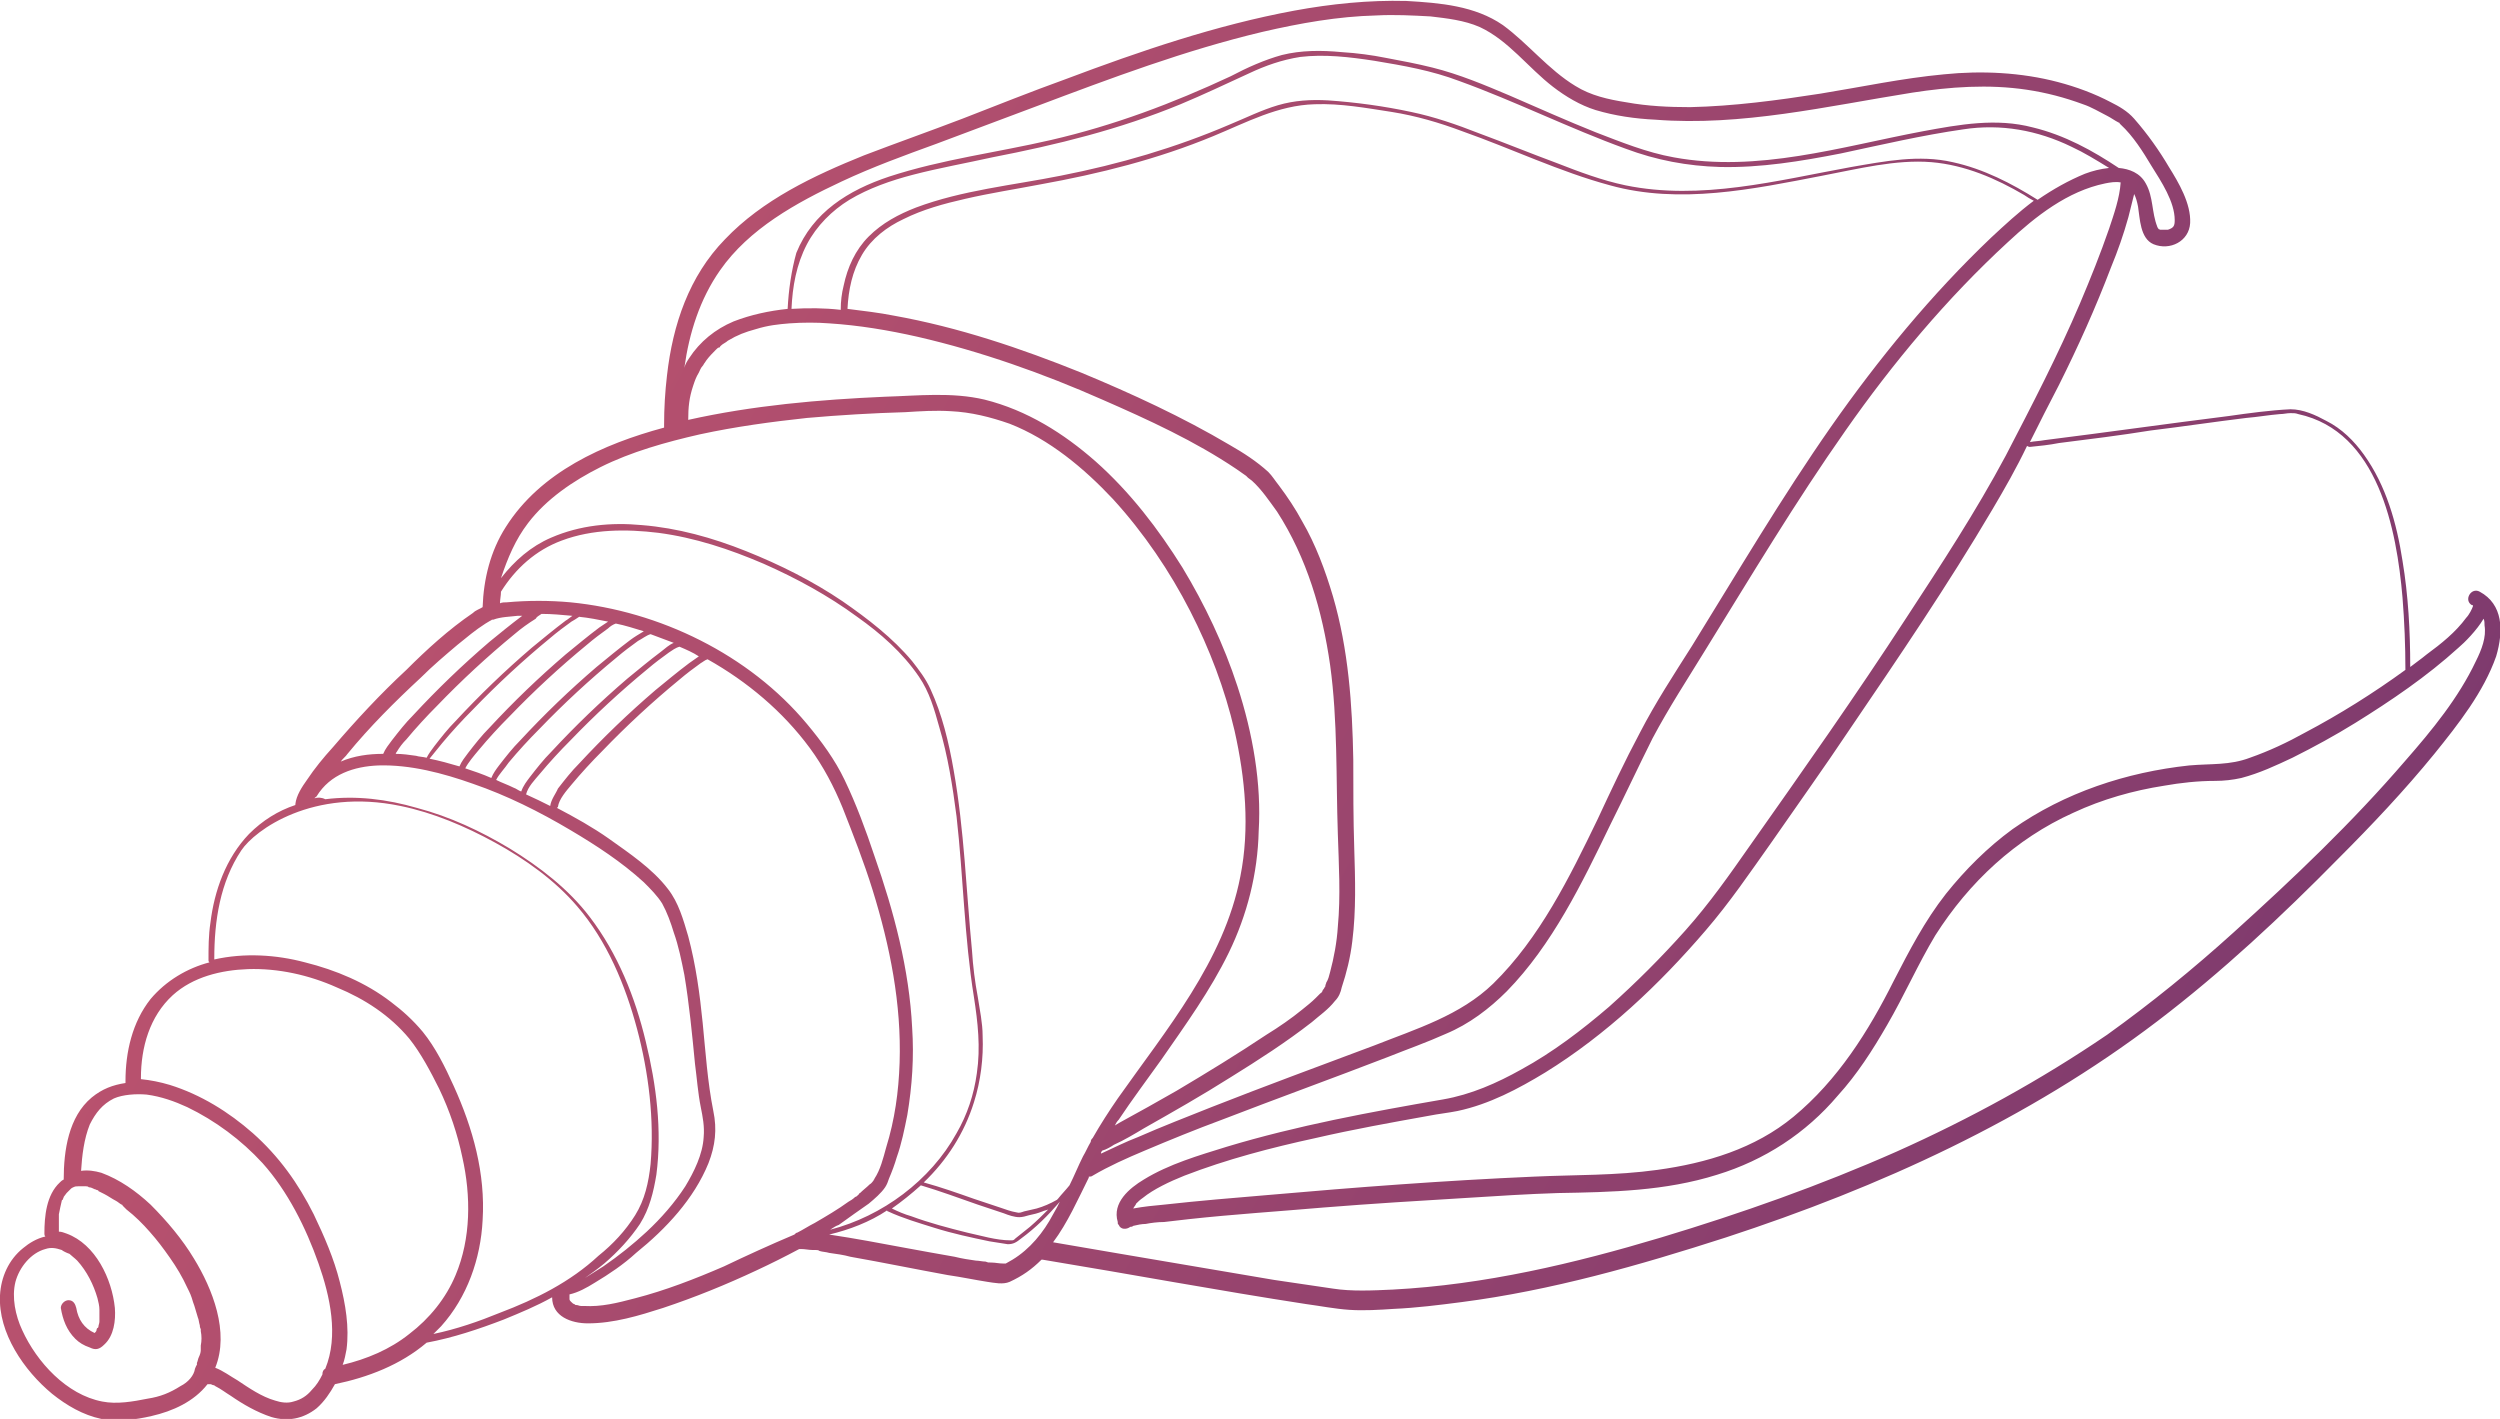 <?xml version="1.0" standalone="no"?>
<!DOCTYPE svg PUBLIC "-//W3C//DTD SVG 1.1//EN" "http://www.w3.org/Graphics/SVG/1.1/DTD/svg11.dtd">
<svg width="100%" height="100%" viewBox="0 0 259 147" version="1.1" xmlns="http://www.w3.org/2000/svg" xmlns:xlink="http://www.w3.org/1999/xlink" xml:space="preserve" style="fill-rule:evenodd;clip-rule:evenodd;stroke-linejoin:round;stroke-miterlimit:1.414;">
    <g>
        <path d="M256.9,61.3C256,60.8 255.2,62.2 256.1,62.7L256.2,62.7L256.2,62.8C256.1,63.1 255.8,63.7 255.5,64C254.4,65.5 252.9,66.7 251.4,67.8C250.8,68.3 250.2,68.7 249.7,69.1C249.7,65.4 249.5,61.7 248.9,58.1C248.3,54.2 247.2,50.3 244.9,47.1C243.9,45.7 242.6,44.4 241,43.6C239.9,43 238.6,42.4 237.3,42.4C235.2,42.5 233,42.8 230.9,43.1C224.5,43.9 218.2,44.8 211.8,45.6C211.3,45.7 210.8,45.7 210.3,45.8C211.3,43.8 212.3,41.8 213.3,39.9C215.3,35.9 217.1,31.9 218.7,27.7C219.4,26 220,24.3 220.5,22.5C220.7,21.7 220.9,20.9 221.1,20.1C221.3,20.5 221.4,20.9 221.5,21.4C221.7,22.6 221.7,24.7 223.1,25.3C224.8,26 226.8,25 226.9,23.1C227,21.1 225.7,18.9 224.7,17.3C223.7,15.6 222.5,13.9 221.1,12.3C220.4,11.5 219.5,11 218.7,10.6C217,9.7 215.1,9 213.2,8.5C209.4,7.5 205.3,7.3 201.4,7.7C197.1,8.1 192.9,9 188.6,9.7C184.1,10.4 179.6,11 175.1,11.1C172.9,11.1 170.7,11 168.5,10.6C166.6,10.3 164.8,9.9 163.2,8.9C160.4,7.2 158.3,4.5 155.7,2.6C152.8,0.6 149.2,0.3 145.7,0.1C141.8,4.08007e-15 137.9,0.4 134.1,1.1C126,2.6 118.1,5.3 110.4,8.2C106.8,9.5 103.3,10.9 99.7,12.3C96.3,13.6 92.9,14.8 89.5,16.1C84.3,18.2 79,20.7 75.1,24.8C71.4,28.6 69.7,33.6 69.1,38.9C68.9,40.6 68.8,42.3 68.8,44C68.8,44.1 68.8,44.2 68.8,44.3C62.5,46 56,48.9 52.4,54.6C50.8,57.1 50.1,60 50,62.9C49.7,63.1 49.3,63.2 49,63.5C46.5,65.2 44.2,67.3 42.1,69.4C39.4,71.9 36.9,74.6 34.5,77.4C33.5,78.5 32.6,79.6 31.8,80.8C31.3,81.5 30.7,82.4 30.6,83.3L30.6,83.4C28.8,84 27.2,85 25.8,86.4C23.4,88.9 22.2,92.3 21.8,95.6C21.6,96.9 21.6,98.2 21.6,99.5C21.6,99.6 21.6,99.6 21.7,99.7C19.4,100.3 17.2,101.6 15.6,103.5C13.7,105.9 13,109 13,112C13,112.1 13,112.1 13,112.2C11.7,112.4 10.6,112.8 9.5,113.7C7.1,115.7 6.6,119.2 6.6,122.2C6.4,122.3 6.3,122.4 6.2,122.5C4.8,123.8 4.6,126 4.6,127.8C4.6,127.9 4.6,128 4.7,128.1C3.8,128.3 3,128.8 2.4,129.3C0.9,130.5 0.1,132.3 1.73195e-14,134.2C-0.2,138.1 2.5,142 5.4,144.4C6.9,145.6 8.6,146.6 10.5,147C12.2,147.3 14,147.1 15.7,146.7C17.9,146.2 20.1,145.2 21.5,143.4C21.6,143.4 21.7,143.4 21.8,143.4C21.9,143.4 22,143.5 22.1,143.5C22.2,143.5 22.3,143.6 22.3,143.6C22.9,143.9 23.4,144.3 23.9,144.6C25.2,145.5 26.6,146.3 28.1,146.8C29.8,147.3 31.4,147 32.8,145.9C33.6,145.2 34.2,144.3 34.7,143.4C38.1,142.7 41.5,141.4 44.2,139.1C46.9,138.6 49.6,137.7 52.2,136.7C53.9,136 55.6,135.3 57.2,134.4C57.2,136.4 59.2,137.1 60.9,137.1C63.6,137.1 66.2,136.3 68.7,135.5C72,134.4 75.2,133.1 78.4,131.6C79.9,130.9 81.3,130.2 82.8,129.4C82.9,129.4 82.9,129.4 83,129.4C83.4,129.4 83.8,129.5 84.2,129.5C84.2,129.5 84.4,129.5 84.5,129.5C84.6,129.5 84.8,129.5 84.9,129.6C85.2,129.7 85.6,129.7 85.9,129.8C86.6,129.9 87.4,130 88.1,130.2C91.5,130.8 94.9,131.5 98.2,132.1C99.6,132.3 101,132.6 102.3,132.8C103,132.9 103.9,133.1 104.6,132.8C105.9,132.2 106.9,131.5 107.9,130.5L108,130.5C117.1,132 126.2,133.7 135.3,135.1C136.8,135.3 138.3,135.6 139.8,135.7C141.3,135.8 142.9,135.7 144.4,135.6C146.7,135.5 149.1,135.2 151.4,134.9C160.7,133.7 169.8,131.1 178.8,128.2C194.7,123 210.1,116 223.5,105.8C230.2,100.7 236.4,94.9 242.3,88.9C245.7,85.5 249.1,81.9 252.2,78.1C254.7,75 257.3,71.7 258.6,68C259.4,65.3 259.3,62.6 256.9,61.3ZM256.2,62.7L256.2,62.7ZM256.2,62.7L256.2,62.7ZM210.3,46.3C211.3,46.2 212.3,46.1 213.3,45.9C216.5,45.5 219.7,45.1 222.8,44.6C226.1,44.2 229.4,43.7 232.7,43.3C233.9,43.2 235,43 236.2,42.9C236.6,42.9 236.9,42.8 237.3,42.8C237.7,42.8 237.8,42.8 238.1,42.9C246.4,44.7 248.3,54.9 248.9,61.9C249.1,64.4 249.2,66.9 249.2,69.4C245.9,71.8 242.4,74 238.8,75.9C237,76.9 235.1,77.8 233.1,78.5C231,79.3 229.1,79.1 226.8,79.3C220.3,80 213.9,82.1 208.5,85.9C205.9,87.8 203.6,90.1 201.6,92.6C199.4,95.4 197.8,98.5 196.2,101.6C193.6,106.8 190.4,111.9 185.8,115.7C181.8,119 176.8,120.5 171.7,121.2C167.4,121.8 163.2,121.7 158.9,121.9C149.7,122.3 140.5,123 131.4,123.8C127.8,124.1 124.2,124.4 120.6,124.8C119.5,124.9 118.5,125 117.4,125.2C117.5,125 117.7,124.8 117.7,124.7C117.9,124.5 118.1,124.3 118.4,124.1C119.5,123.2 121.2,122.4 122.7,121.8C127.1,120.1 131.7,118.9 136.3,117.9C140.2,117 144.1,116.3 148,115.6C149,115.4 150,115.3 151,115.1C154.3,114.4 157.3,112.8 160.1,111.1C166.4,107.2 171.9,102 176.7,96.4C179.2,93.5 181.3,90.4 183.5,87.3C186.2,83.4 189,79.5 191.6,75.6C196.7,68.1 201.8,60.6 206.4,52.8C207.7,50.6 208.9,48.5 210,46.2C210.2,46.3 210.2,46.3 210.3,46.3ZM90,124.7C90.6,124.2 91.3,123.6 91.7,123C91.9,122.7 92,122.4 92.1,122.1C92.4,121.4 92.7,120.6 92.9,119.9C93.4,118.5 93.7,117 94,115.5C94.5,112.5 94.7,109.5 94.5,106.5C94.2,100.4 92.6,94.4 90.6,88.7C89.7,86 88.7,83.3 87.5,80.8C86.5,78.7 85.1,76.8 83.6,75C77.6,67.8 68.3,63.3 59.1,62.4C56.9,62.2 54.7,62.2 52.5,62.4C52.3,62.4 52,62.4 51.8,62.5C51.8,62.1 51.9,61.7 51.9,61.3C53.4,58.9 55.5,57 58.2,56C61.4,54.8 64.9,54.8 68.2,55.2C72,55.7 75.6,56.9 79.1,58.4C82.5,59.9 85.8,61.7 88.8,63.9C91.2,65.6 93.5,67.6 95.2,70.1C96.3,71.7 96.8,73.5 97.3,75.3C98.2,78.3 98.7,81.5 99.1,84.6C99.8,90.8 99.9,97.1 100.9,103.3C101.3,105.9 101.6,108.5 101.2,111.2C100.9,113.4 100.2,115.5 99.1,117.4C96.4,122.3 91.4,126 86,127.4C86.3,127.2 86.6,127 86.9,126.9C88,126.1 89,125.4 90,124.7ZM57,83.5C56.2,83.1 55.4,82.7 54.5,82.3C54.7,81.5 55.4,80.8 55.9,80.2C56.9,79 58,77.8 59.1,76.7C61.6,74.1 64.3,71.6 67.1,69.3C67.8,68.7 68.6,68.1 69.3,67.6C69.6,67.4 70,67.1 70.4,67C71.1,67.3 71.8,67.6 72.4,68C72.1,68.2 71.7,68.5 71.4,68.7C70.2,69.6 69,70.6 67.9,71.5C65.1,73.9 62.5,76.4 60,79.1C59.2,79.9 58.5,80.8 57.8,81.7C57.6,82.2 57.1,82.8 57,83.5C57,83.4 57,83.5 57,83.5ZM56.1,63.6C57.2,63.6 58.2,63.7 59.3,63.8C59,64 58.8,64.2 58.6,64.3C57.4,65.2 56.2,66.2 55.1,67.1C52.3,69.5 49.7,72 47.2,74.7C46.4,75.5 45.7,76.4 45,77.3C44.7,77.7 44.4,78.1 44.2,78.5C43.8,78.4 43.4,78.4 43.1,78.3C42.4,78.2 41.7,78.1 41,78.1C41,78 41.1,77.9 41.1,77.9C41.4,77.4 41.7,77 42.1,76.6C43.1,75.4 44.2,74.2 45.3,73.1C47.8,70.5 50.5,68 53.3,65.7C54,65.1 54.7,64.6 55.5,64.1C55.6,63.9 55.8,63.8 56.1,63.6ZM45.8,77C46.8,75.8 47.9,74.6 49,73.5C51.5,70.9 54.2,68.4 57,66.1C57.7,65.5 58.5,64.9 59.2,64.4C59.4,64.3 59.7,64.1 60,63.9C61,64 62,64.2 63,64.4C62.7,64.6 62.4,64.8 62.1,65C60.9,65.9 59.7,66.9 58.6,67.8C55.8,70.2 53.2,72.7 50.7,75.4C49.9,76.2 49.2,77.1 48.5,78C48.2,78.4 47.8,78.9 47.6,79.4C46.6,79.1 45.5,78.8 44.5,78.6C44.9,78.1 45.4,77.5 45.8,77ZM49.6,77.7C50.6,76.5 51.7,75.3 52.8,74.2C55.3,71.6 58,69.1 60.8,66.8C61.5,66.2 62.3,65.6 63,65.1C63.2,64.9 63.5,64.7 63.8,64.6C64.8,64.8 65.7,65.1 66.7,65.4C66.2,65.7 65.7,66 65.3,66.3C64.1,67.2 62.9,68.2 61.8,69.1C59,71.5 56.4,74 53.9,76.7C53.1,77.5 52.4,78.4 51.7,79.3C51.4,79.7 51.1,80.1 50.9,80.6C50,80.2 49.1,79.9 48.2,79.6C48.5,79 49.1,78.3 49.6,77.7ZM52.7,79C53.7,77.8 54.8,76.6 55.9,75.5C58.4,72.9 61.1,70.4 63.9,68.1C64.6,67.5 65.4,66.9 66.1,66.4C66.5,66.2 67,65.8 67.4,65.7C68.2,66 69,66.3 69.8,66.6C69.3,66.8 68.9,67.2 68.5,67.5C67.3,68.4 66.1,69.4 65,70.3C62.2,72.7 59.6,75.2 57.1,77.9C56.3,78.7 55.6,79.6 54.9,80.5C54.6,80.9 54.2,81.4 54,82C53.7,81.9 53.5,81.7 53.2,81.6C52.6,81.3 52,81.1 51.4,80.8C51.7,80.2 52.3,79.6 52.7,79ZM95.4,122.8C97.4,123.4 99.3,124.1 101.3,124.8C102.2,125.1 103.1,125.4 104,125.7C104.5,125.9 105.1,126.1 105.6,126.1C105.9,126.1 106.3,126 106.6,125.9C107.1,125.8 107.5,125.7 108,125.5C108.2,125.4 108.4,125.4 108.6,125.3C108,125.9 107.4,126.5 106.7,127.1C106.2,127.5 105.7,127.9 105.2,128.3C105,128.5 105,128.5 104.7,128.5C103.2,128.5 101.6,128 100.2,127.7C98.2,127.2 96.3,126.7 94.4,126C93.7,125.8 93,125.5 92.4,125.2C93.4,124.5 94.4,123.7 95.4,122.8ZM128.2,71.1C126.8,66.8 124.8,62.6 122.5,58.8C120,54.8 117.1,51 113.5,47.8C110.2,44.9 106.4,42.5 102,41.4C98.6,40.6 95.1,41 91.7,41.1C84.9,41.4 78,42 71.3,43.5C71.3,42.2 71.4,41.2 71.8,40C72,39.4 72.1,39.1 72.4,38.6C72.5,38.4 72.6,38.1 72.8,37.9C72.9,37.8 72.9,37.7 73,37.6L73.2,37.3C73.5,36.9 73.9,36.5 74.2,36.2C74.3,36.1 74.4,36 74.5,36C74.5,36 74.6,36 74.6,35.9L74.7,35.8C74.9,35.6 75.2,35.5 75.4,35.3C76.4,34.7 77.2,34.4 78.3,34.1C79.6,33.7 80.6,33.6 81.8,33.5C83.2,33.4 84.6,33.4 85.9,33.5C89,33.7 92,34.2 95.1,34.9C101.6,36.4 108.1,38.7 114.2,41.4C119,43.5 123.8,45.7 128.1,48.6C128.4,48.8 128.8,49.1 129.1,49.3C129.2,49.4 129.2,49.4 129.3,49.5C129.4,49.6 129.6,49.7 129.7,49.8C130.7,50.7 131.5,51.9 132.3,53C135.4,57.8 137,63.3 137.8,68.9C138.6,74.7 138.4,80.6 138.6,86.4C138.7,89.6 138.9,92.8 138.6,96C138.5,97.6 138.2,99.2 137.8,100.7C137.7,101.1 137.6,101.5 137.4,101.8C137.4,101.9 137.3,102 137.3,102.2C137.2,102.3 137.2,102.4 137.1,102.5C137.1,102.5 137,102.6 137,102.7C136.9,102.8 136.9,102.9 136.8,102.9C136.6,103.1 136.4,103.3 136.3,103.4C135.9,103.8 135.4,104.2 134.9,104.6C133.8,105.5 132.5,106.4 131.2,107.2C128.2,109.2 125.1,111.1 121.9,113C120,114.1 118,115.2 116,116.3C115.8,116.4 115.7,116.5 115.5,116.6C115.6,116.4 115.7,116.2 115.9,116C117.3,113.9 118.8,111.9 120.3,109.8C122.8,106.2 125.4,102.6 127.3,98.7C129.2,94.8 130.3,90.5 130.4,86.1C130.7,81.2 129.8,76 128.2,71.1ZM137.4,102.3C137.5,102.1 137.4,102.2 137.4,102.3ZM114.2,119.2C114.6,119.1 115.1,118.8 115.4,118.6C116.5,118.1 117.5,117.5 118.5,116.9C121.5,115.2 124.5,113.5 127.5,111.6C130.4,109.8 133.2,108 135.9,105.9C136.7,105.2 137.6,104.6 138.3,103.7C138.7,103.3 138.9,102.8 139,102.3C139.5,100.8 139.9,99.2 140.1,97.5C140.5,94.3 140.4,91.1 140.3,87.9C140.2,84.8 140.2,81.8 140.2,78.7C140.1,73 139.7,67.3 138.1,61.8C137.3,59.1 136.3,56.4 134.9,54C134.2,52.7 133.4,51.5 132.5,50.3C132.1,49.8 131.8,49.3 131.4,48.9C130.2,47.8 128.8,46.9 127.4,46.1C122.5,43.2 117.3,40.8 112,38.6C105.8,36.1 99.3,33.9 92.6,32.7C91.1,32.4 89.4,32.2 87.8,32C87.9,30 88.3,28.1 89.3,26.4C90.3,24.7 91.9,23.5 93.6,22.7C95.6,21.7 97.8,21.1 100,20.6C102.6,20 105.2,19.6 107.8,19.1C113.9,18 119.9,16.5 125.7,14.1C129.1,12.7 132.4,10.9 136.2,10.8C138.9,10.7 141.6,11.2 144.2,11.6C146.7,12 149.1,12.7 151.5,13.6C156.6,15.4 161.6,17.8 166.8,19.2C174,21.2 181.6,19.6 188.8,18.2C192.5,17.5 196.4,16.5 200.1,16.8C203.6,17.1 206.8,18.5 209.7,20.2C210,20.4 210.3,20.6 210.7,20.8C209.1,22 207.7,23.3 206.3,24.6C200.1,30.5 194.6,37.2 189.7,44.2C184.6,51.5 180,59.3 175.3,66.9C173.4,69.9 171.5,72.8 169.9,75.9C168.3,78.9 166.9,81.9 165.5,84.9C162.6,90.9 159.5,97.2 154.7,101.9C151.3,105.2 146.7,106.6 142.4,108.3C136.8,110.4 131.1,112.5 125.5,114.7C123,115.7 120.4,116.7 117.9,117.8C116.6,118.3 115.4,118.9 114.1,119.5C114,119.5 114.1,119.3 114.2,119.2ZM211.1,20.7C208.4,19 205.5,17.5 202.3,16.8C198.8,16 195.3,16.7 191.8,17.3C184.1,18.7 176.2,20.8 168.4,19.2C166,18.7 163.6,17.8 161.3,16.9C158.6,15.9 155.9,14.8 153.2,13.8C150.9,12.9 148.6,12.1 146.2,11.6C143.4,11 140.5,10.6 137.6,10.4C135.8,10.3 134.1,10.4 132.4,10.9C130.7,11.4 129.1,12.2 127.4,12.9C121.8,15.3 116,17 109.9,18.2C104.9,19.2 99.7,19.7 94.9,21.5C93.1,22.2 91.4,23.1 90,24.5C88.6,25.9 87.8,27.7 87.4,29.6C87.2,30.4 87.1,31.2 87.1,32.1C85.4,31.9 83.7,31.9 82,32C82.1,29.7 82.5,27.4 83.6,25.3C84.6,23.4 86.2,21.8 88,20.7C90,19.5 92.3,18.7 94.6,18.1C97.3,17.4 100.1,16.9 102.8,16.3C109.5,15 116,13.4 122.3,10.8C124.7,9.8 127,8.7 129.4,7.6C131.1,6.8 132.8,6.2 134.7,5.9C137.2,5.6 139.8,5.9 142.4,6.3C145.4,6.8 148.3,7.3 151.2,8.4C157,10.5 162.6,13.3 168.4,15.4C171.6,16.6 174.8,17.2 178.2,17.3C182.4,17.4 186.6,16.7 190.7,15.9C194.9,15 199.2,14 203.4,13.4C207.3,12.8 211.1,13.5 214.6,15.2C215.9,15.8 217.2,16.6 218.5,17.4C217.6,17.5 216.8,17.7 216,18C214.3,18.7 212.7,19.6 211.1,20.7ZM87.2,18.8C90.4,17.3 93.7,16.1 97,14.9C100.5,13.6 103.9,12.3 107.4,11C115.1,8.1 122.8,5.2 130.8,3.3C134.7,2.4 138.6,1.7 142.6,1.6C144.5,1.5 146.3,1.6 148.2,1.7C149.9,1.9 151.7,2.1 153.3,2.8C156.3,4.2 158.3,7 160.9,9C162.2,10 163.7,10.9 165.3,11.4C167.3,12 169.4,12.3 171.5,12.4C180.4,13.1 189.3,11 198.1,9.6C202,9 206,8.7 210,9.3C212,9.6 213.9,10.1 215.8,10.8C216.7,11.1 217.5,11.6 218.3,12C218.7,12.2 219.1,12.5 219.5,12.7C219.6,12.7 219.6,12.8 219.6,12.8L219.7,12.9C221,14.1 222,15.7 222.9,17.2C223.9,18.8 225.3,20.9 225.3,22.8C225.3,23.4 225.2,23.6 224.6,23.8C224.4,23.8 224.2,23.8 224,23.8L223.8,23.8C223.7,23.8 223.7,23.8 223.8,23.8C223.6,23.7 223.7,23.8 223.6,23.7C223.7,23.8 223.4,23.4 223.5,23.5C222.9,22 223.1,20.4 222.3,19C221.7,17.9 220.6,17.5 219.5,17.4C216.8,15.6 213.9,14 210.6,13.2C206.8,12.2 203,12.9 199.2,13.6C190.7,15.2 182.1,17.9 173.4,16.3C170.6,15.8 167.9,14.7 165.3,13.7C162.3,12.5 159.4,11.2 156.4,9.9C153.8,8.8 151.2,7.7 148.4,7C146.8,6.6 145.2,6.3 143.6,6C142.1,5.7 140.6,5.5 139,5.4C136.9,5.2 134.8,5.2 132.8,5.7C131,6.2 129.2,7 127.5,7.9C121.5,10.7 115.4,13 108.9,14.5C103.3,15.8 97.6,16.5 92.1,18.3C87.9,19.7 84.2,22 82.5,26.2C82,28 81.7,30 81.6,32C79.7,32.2 77.8,32.6 76,33.3C74.1,34.1 72.5,35.4 71.4,37.1C71.2,37.4 71,37.7 70.9,38.1C71.4,34.5 72.5,31 74.6,28C77.6,23.7 82.5,21 87.2,18.8ZM54.7,54.2C56.6,51.7 59.4,49.8 62.2,48.4C65.4,46.8 69,45.8 72.5,45C76.2,44.2 79.9,43.7 83.6,43.3C87,43 90.4,42.8 93.8,42.7C95.4,42.6 96.9,42.5 98.5,42.6C100.6,42.7 102.6,43.2 104.6,43.9C108.7,45.5 112.3,48.5 115.3,51.7C118.5,55.2 121.2,59.2 123.3,63.3C125.3,67.2 126.9,71.4 127.9,75.7C129,80.6 129.5,85.8 128.5,90.8C126.8,99.6 120.8,106.7 115.8,113.8C114.9,115.1 114,116.5 113.2,117.9C113.1,118 113,118.1 113,118.3C112.7,118.8 112.5,119.3 112.2,119.8C111.7,120.8 111.3,121.8 110.8,122.8C110.4,123.3 110,123.7 109.6,124.2L109.5,124.3C108.8,124.7 108.1,125 107.4,125.2C107,125.3 106.5,125.4 106.1,125.5C105.8,125.6 105.6,125.7 105.3,125.6C104.7,125.5 104.2,125.3 103.6,125.1C102.7,124.8 101.8,124.5 100.9,124.2C99.2,123.6 97.5,123 95.7,122.5C98.1,120.2 99.9,117.4 100.9,114.2C101.6,112 101.9,109.6 101.8,107.3C101.8,106 101.5,104.6 101.3,103.3C101,101.7 100.8,100.1 100.7,98.5C100.1,92.3 99.9,86 98.8,79.8C98.3,76.9 97.6,74 96.4,71.4C95.9,70.3 95.2,69.4 94.5,68.5C92.5,66.1 89.9,64.1 87.3,62.3C84.2,60.2 80.8,58.5 77.3,57.1C73.8,55.7 70.2,54.7 66.5,54.4C63.3,54.1 60.1,54.4 57.1,55.7C55,56.6 53.3,58.1 51.9,59.9C52.6,57.8 53.4,55.9 54.7,54.2ZM43.6,70.2C44.8,69 46.1,67.9 47.4,66.8C48.4,66 49.2,65.3 50.3,64.6C50.5,64.5 50.6,64.4 50.8,64.3C50.9,64.3 50.9,64.2 51,64.2L51.1,64.2C51.9,63.9 52.8,63.9 53.6,63.8C53.8,63.8 53.9,63.8 54.1,63.8C52.9,64.7 51.8,65.6 50.7,66.5C47.9,68.9 45.3,71.4 42.8,74.1C42,74.9 41.3,75.8 40.6,76.7C40.3,77.1 39.9,77.6 39.7,78.1C38.2,78.1 36.7,78.3 35.3,78.9C35.5,78.6 35.8,78.4 36,78.1C38.3,75.3 40.9,72.7 43.6,70.2ZM32.6,82.7C32.6,82.7 32.6,82.6 32.7,82.6L32.8,82.5C34.2,80.2 36.7,79.4 39.2,79.3C42.5,79.2 45.9,80.1 49,81.2C52.5,82.4 55.9,84.1 59.1,86C61.8,87.6 64.4,89.3 66.7,91.4C67.4,92.1 68.1,92.8 68.6,93.6C69.1,94.5 69.5,95.6 69.8,96.6C70.3,98 70.6,99.5 70.9,101C71.4,104 71.7,107.1 72,110.2C72.2,111.7 72.3,113.2 72.6,114.7C72.8,115.7 73,116.7 72.9,117.8C72.8,119.6 71.9,121.4 71,122.9C69.9,124.6 68.5,126.2 67,127.6C65.6,128.9 64.1,130.1 62.5,131.2C61.9,131.6 61.2,132 60.6,132.4C61.3,131.9 62,131.4 62.6,130.9C64,129.7 65.3,128.3 66.3,126.8C67.3,125.2 67.7,123.5 68,121.7C68.6,117.1 68,112.4 66.9,107.9C65.8,103.3 64,98.8 61.1,95C58.9,92.1 55.9,89.8 52.8,87.9C49.8,86.1 46.6,84.6 43.2,83.7C40.1,82.8 36.9,82.4 33.7,82.8C33.3,82.6 32.9,82.6 32.6,82.7L32.6,82.7ZM18.7,143.6C17.6,144.3 16.6,144.7 15.3,144.9C13.8,145.2 12.1,145.5 10.6,145.2C6.9,144.5 3.8,141.1 2.3,137.8C1.6,136.3 1.2,134.4 1.6,132.8C2,131.3 3.2,129.8 4.7,129.4C5.3,129.2 5.8,129.3 6.4,129.5C6.5,129.6 6.9,129.8 7.2,129.9C7.4,130.1 7.7,130.3 8,130.6C9,131.7 9.7,133.1 10.1,134.5C10.2,134.9 10.3,135.3 10.3,135.7L10.3,136.9C10.3,137.1 10.2,137.3 10.2,137.4C10.2,137.5 10.2,137.5 10.1,137.6C10.1,137.5 10,137.7 10,137.8C10,137.9 9.9,138 9.9,138L9.8,138.1C8.7,137.6 8.1,136.7 7.9,135.5C7.8,135.1 7.6,134.7 7.1,134.7C6.7,134.7 6.3,135.1 6.3,135.5C6.5,136.7 6.9,137.8 7.8,138.7C8.2,139.1 8.7,139.4 9.3,139.6C9.9,139.9 10.3,139.8 10.8,139.3C11.8,138.4 12,136.8 11.9,135.5C11.6,132.5 9.9,128.9 6.9,127.8C6.6,127.7 6.4,127.6 6.1,127.6C6.1,127.5 6.1,127.4 6.1,127.4L6.1,126.1C6.1,126 6.1,126 6.1,125.9L6.1,125.8C6.2,125.3 6.3,124.8 6.4,124.4C6.4,124.4 6.4,124.3 6.5,124.3C6.5,124.2 6.6,124.1 6.6,124C6.7,123.9 6.8,123.7 6.9,123.6L7,123.5C7.1,123.4 7.1,123.4 7.2,123.3L7.3,123.2L7.4,123.1C7.5,123.1 7.5,123 7.6,123C7.8,122.9 7.9,122.9 8.1,122.9L8.9,122.9C9,122.9 9.1,122.9 9.2,123C9.4,123 9.6,123.1 9.8,123.2C9.9,123.2 10,123.3 10.1,123.3C10.1,123.3 10.2,123.3 10.2,123.4C10.4,123.5 10.6,123.6 10.8,123.7C11.2,123.9 11.6,124.2 12,124.4C12.2,124.5 12.4,124.7 12.6,124.8C12.6,124.8 12.7,124.8 12.7,124.9L13.1,125.3C14,126 14.8,126.8 15.5,127.6C16.3,128.5 16.9,129.3 17.6,130.3C18.3,131.3 18.9,132.3 19.4,133.4C19.7,134 19.8,134.2 20,134.9C20.2,135.4 20.3,135.9 20.5,136.5C20.6,136.7 20.6,137 20.7,137.3C20.7,137.4 20.7,137.5 20.8,137.7C20.8,137.8 20.8,137.9 20.8,137.9C20.9,138.4 20.9,138.9 20.8,139.4L20.8,139.9C20.8,140.1 20.7,140.4 20.6,140.6C20.5,140.8 20.5,141 20.4,141.2L20.4,141.4C20.3,141.5 20.3,141.6 20.2,141.8C20.1,142.5 19.5,143.2 18.7,143.6ZM21.7,143.2C21.8,143.2 21.7,143.2 21.7,143.2ZM32.3,144C31.8,144.6 31.2,145 30.4,145.2C29.8,145.4 29.1,145.3 28.5,145.1C27.1,144.7 25.8,143.8 24.6,143C23.9,142.6 23.1,142 22.3,141.7C23.8,138 22,133.5 20.1,130.4C18.9,128.4 17.3,126.5 15.6,124.8C14.1,123.4 12.4,122.2 10.5,121.5C9.8,121.3 9.1,121.2 8.4,121.3C8.5,119.7 8.7,118 9.3,116.5C9.9,115.3 10.6,114.4 11.8,113.8C12.7,113.4 14.1,113.3 15.2,113.4C16.7,113.6 18.1,114.1 19.4,114.7C22.3,116.1 25,118.1 27.2,120.5C29.8,123.4 31.7,127.2 33,130.9C34.2,134.3 35.1,138.4 33.7,141.8C33.5,141.9 33.4,142.1 33.4,142.4C33.1,143 32.8,143.5 32.3,144ZM35.5,141.4C35.7,140.9 35.8,140.3 35.9,139.8C36.2,137.5 35.8,135.1 35.2,132.8C34.6,130.4 33.6,128.1 32.5,125.8C30.9,122.6 28.9,119.8 26.2,117.4C23.7,115.2 20.8,113.4 17.6,112.4C16.6,112.1 15.6,111.9 14.6,111.8L14.6,111.7C14.6,108.5 15.5,105.3 17.9,103.1C20,101.2 22.9,100.5 25.7,100.4C28.8,100.3 32,101 34.9,102.3C37.8,103.5 40.4,105.2 42.4,107.6C43.6,109.1 44.6,111 45.5,112.8C46.6,115.1 47.4,117.5 47.9,119.9C48.8,123.9 48.8,128.3 47.2,132.1C46.2,134.5 44.5,136.6 42.4,138.2C40.4,139.8 38,140.8 35.5,141.4ZM51.8,136C49.6,136.9 47.3,137.7 44.9,138.2C45.2,137.9 45.4,137.7 45.7,137.4C48.4,134.4 49.8,130.4 50,126.4C50.3,121.6 49,116.9 47,112.5C46.1,110.5 45.1,108.5 43.8,106.9C42.8,105.7 41.7,104.7 40.5,103.8C37.9,101.8 34.8,100.5 31.6,99.7C28.6,98.9 25.3,98.7 22.2,99.4L22.2,99.3C22.2,95.4 22.8,91.4 25,88.1C26.4,86 32.4,81.6 41.5,83.5C44.9,84.2 48.2,85.6 51.3,87.3C54.4,89 57.5,91.2 59.8,93.9C62.9,97.5 64.8,102.1 66,106.6C67.2,111.1 67.8,116 67.4,120.6C67.2,122.5 66.8,124.3 65.8,125.9C64.8,127.5 63.5,128.9 62,130.1C59.1,132.8 55.5,134.6 51.8,136ZM75,131.2C72,132.5 68.9,133.7 65.8,134.5C63.9,135 62.3,135.4 60.5,135.3C60.4,135.3 60.4,135.3 60.3,135.3L60.2,135.3C60,135.3 59.9,135.2 59.7,135.2C59.6,135.2 59.6,135.2 59.5,135.1C59.4,135.1 59.3,135 59.2,134.9L59.1,134.8C59.1,134.8 59,134.7 59,134.6C59,134.5 59,134.5 59,134.4C59,134.3 59,134.3 59,134.2L59,134.1C59.9,133.9 60.8,133.4 61.6,132.9C63.1,132 64.6,131 65.9,129.8C69,127.3 71.9,124.2 73.4,120.5C74.1,118.7 74.3,117 73.9,115.1C73.3,112.1 73.1,109 72.8,106C72.5,103 72.1,100 71.3,97C70.8,95.3 70.3,93.5 69.2,92.1C67.6,90 65.2,88.4 63.1,86.9C61.4,85.7 59.6,84.7 57.7,83.7L57.8,83.6C57.9,82.8 58.7,81.9 59.2,81.3C60.2,80.1 61.3,78.9 62.4,77.8C64.9,75.2 67.6,72.7 70.4,70.4C71.1,69.8 71.9,69.2 72.6,68.7C72.8,68.6 73,68.4 73.3,68.3C77.4,70.6 81.1,73.7 83.9,77.5C85.3,79.4 86.4,81.5 87.3,83.7C88.4,86.5 89.5,89.3 90.4,92.2C92.2,98 93.4,104 93.2,110.1C93.1,113.1 92.7,116 91.8,118.9C91.5,120 91.2,121.2 90.6,122.1C90.6,122.2 90.5,122.2 90.5,122.3C90.4,122.4 90.3,122.6 90.1,122.7C89.8,123 89.4,123.3 89.1,123.6C89.1,123.6 89,123.6 89,123.7L88.9,123.8C88.8,123.9 88.7,124 88.6,124C88.4,124.2 88.1,124.4 87.9,124.5C86.8,125.3 85.6,126 84.4,126.7C83.8,127 83.2,127.4 82.6,127.7C82.5,127.7 82.4,127.8 82.3,127.9C79.7,129 77.3,130.1 75,131.2ZM104.9,130.5C104.7,130.6 104.4,130.8 104.2,130.9L104.1,130.9C104,130.9 104,130.9 103.9,130.9C103.5,130.9 103.1,130.8 102.7,130.8C102.3,130.8 102.4,130.8 102.1,130.7C101.8,130.7 101.4,130.6 101.1,130.6C100.4,130.5 99.7,130.4 98.9,130.2C97.2,129.9 95.5,129.6 93.9,129.3C91.2,128.8 88.6,128.3 85.9,127.9C88,127.4 90.1,126.6 91.9,125.4C91.9,125.5 92,125.5 92,125.5C93.5,126.2 95.2,126.7 96.8,127.2C98.7,127.8 100.6,128.2 102.5,128.6C103.1,128.7 103.8,128.8 104.4,128.9C105,128.9 105.3,128.7 105.8,128.3C107.3,127.2 108.6,125.9 109.8,124.5C109.6,124.9 109.4,125.3 109.1,125.8C108.1,127.7 106.7,129.4 104.9,130.5ZM256.5,68.5C254.7,72.3 252,75.6 249.2,78.8C243.7,85.2 237.6,91 231.4,96.6C227.2,100.4 222.9,103.9 218.3,107.2C211.4,111.9 204.1,115.9 196.5,119.3C188.6,122.8 180.4,125.7 172.1,128.2C163.1,130.9 153.8,133.1 144.3,133.6C142.2,133.7 140,133.8 138.1,133.5C136.1,133.2 134,132.9 132,132.6C126.7,131.7 121.4,130.8 116.1,129.9C113.8,129.5 111.4,129.1 109.1,128.7C110.6,126.7 111.7,124.2 112.8,122L112.8,121.9C112.9,121.9 113.1,121.9 113.2,121.8C114.9,120.8 116.7,120 118.6,119.2C121.2,118.1 123.9,117 126.6,116C132.3,113.8 138.1,111.7 143.8,109.5C145.8,108.7 147.8,108 149.8,107.1C152.2,106.1 154.3,104.5 156.1,102.7C160.8,97.9 163.9,91.5 166.8,85.5C168.3,82.5 169.7,79.5 171.2,76.5C172.9,73.3 174.8,70.4 176.7,67.3C181.4,59.7 186,52 191.2,44.6C196.1,37.6 201.7,30.9 208,25.1C210.9,22.4 214.2,19.8 218.1,19C218.6,18.9 219.2,18.8 219.7,18.9C219.6,20.5 219,22.2 218.5,23.7C217.6,26.3 216.6,28.8 215.5,31.4C213.2,36.8 210.5,42 207.8,47.2C204.7,53 201.1,58.5 197.5,64C192.3,72 186.8,79.8 181.3,87.6C179.2,90.6 177.1,93.6 174.6,96.4C172.1,99.2 169.5,101.8 166.7,104.3C163.9,106.7 160.9,109 157.6,110.8C155.1,112.2 152.4,113.4 149.5,113.9C142,115.2 134.4,116.6 127.1,118.8C124.2,119.7 121.1,120.6 118.5,122.2C117,123.1 115.2,124.6 115.8,126.6L115.8,126.7C115.8,126.8 115.8,126.8 115.9,126.9C116.1,127.4 116.7,127.4 117.1,127.1C117.2,127.1 117.3,127.1 117.4,127C117.8,126.9 118.3,126.8 118.7,126.8C119.2,126.7 119.9,126.6 120.6,126.6C121.5,126.5 122.3,126.4 123.2,126.3C127.8,125.8 132.5,125.5 137.1,125.1C142.1,124.7 147,124.4 152,124.1C155.1,123.9 158.3,123.7 161.4,123.6C167,123.5 172.5,123.4 177.9,121.7C182.8,120.2 187.1,117.4 190.4,113.5C192.4,111.3 194,108.8 195.5,106.2C197.3,103.1 198.7,99.9 200.5,96.9C204,91.4 208.8,86.9 214.8,84.2C217.8,82.8 221,81.9 224.2,81.4C225.9,81.1 227.7,80.9 229.5,80.9C230.4,80.9 231.3,80.8 232.2,80.6C234.1,80.1 235.8,79.3 237.5,78.5C239.7,77.4 241.9,76.2 244,74.9C247.7,72.6 251.4,70.1 254.7,67.1C255.3,66.6 256.6,65.3 257.3,64.1C257.4,64.3 257.4,64.6 257.4,64.8C257.6,66 257.1,67.3 256.5,68.5Z" style="fill:url(#tag1);fill-rule:nonzero;"/>
    </g>
    <defs>
        <linearGradient id="tag1" x1="0" y1="0" x2="1" y2="0" gradientUnits="userSpaceOnUse" gradientTransform="matrix(258.693,146.727,-146.727,258.693,0.217,-0.708)"><stop offset="0%" style="stop-color:rgb(203,89,110);stop-opacity:1"/><stop offset="100%" style="stop-color:rgb(116,54,110);stop-opacity:1"/></linearGradient>
    </defs>
</svg>
